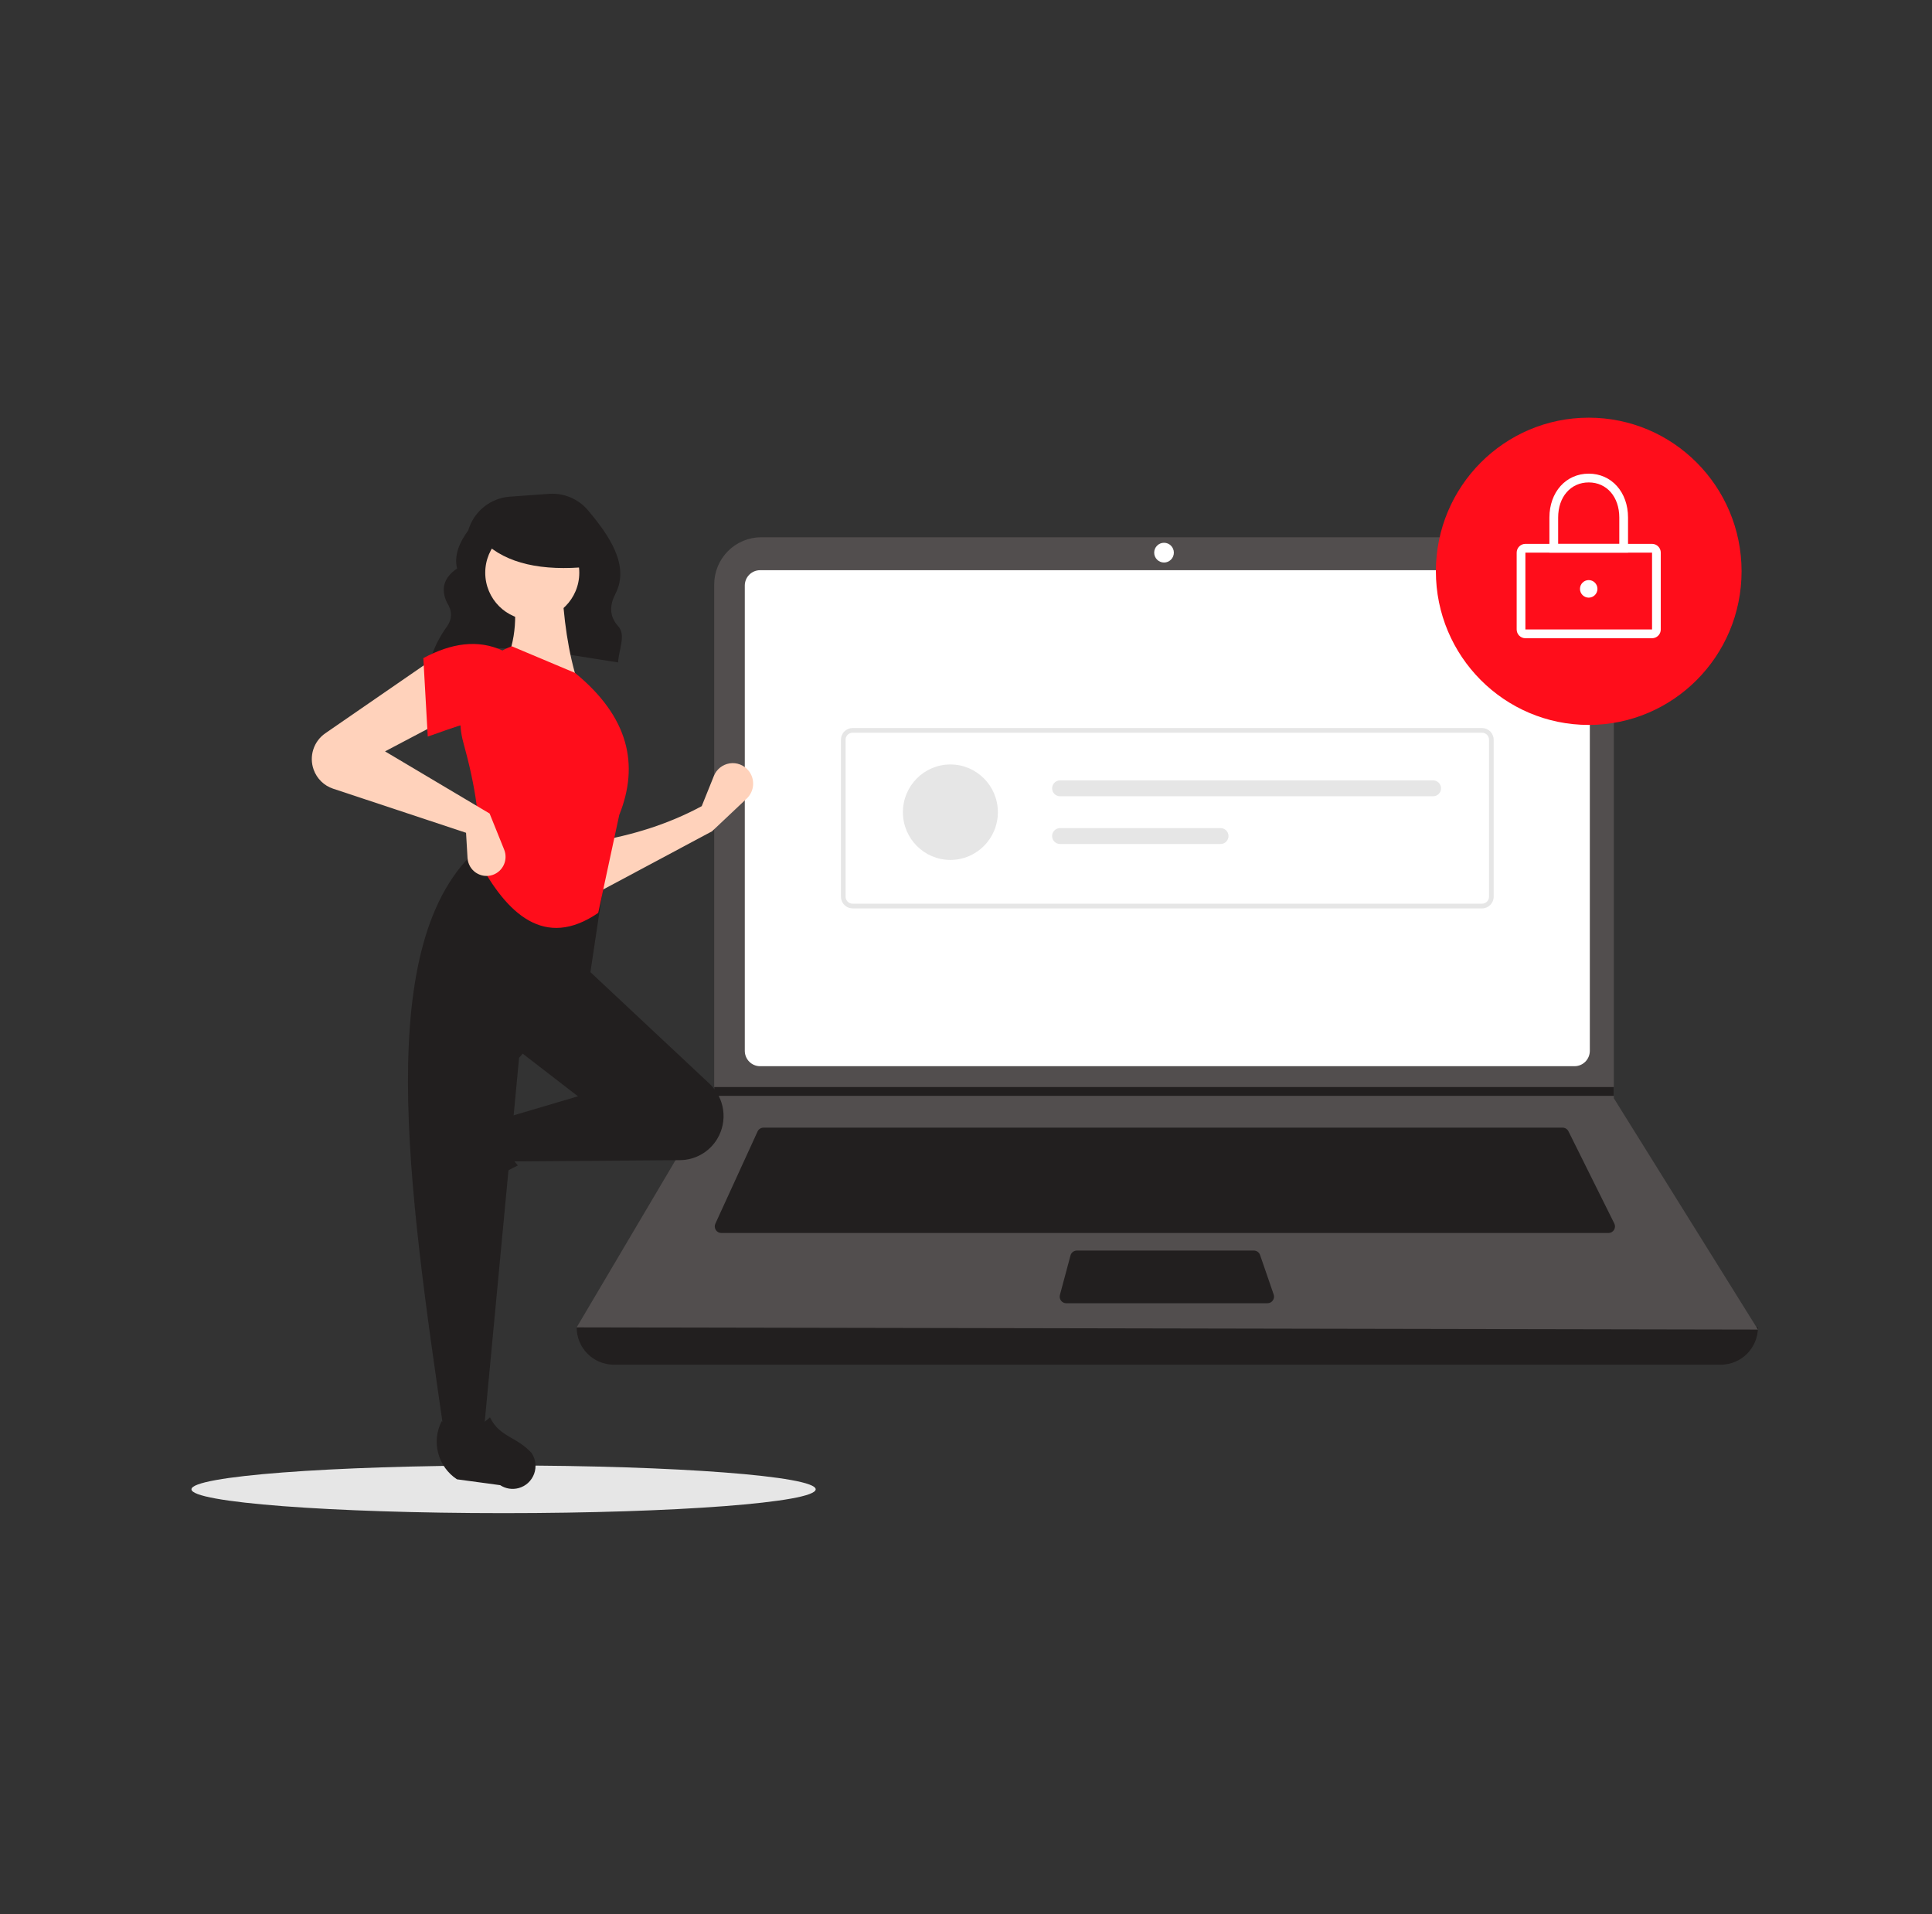 <svg width="111" height="110" viewBox="0 0 111 110" fill="none" xmlns="http://www.w3.org/2000/svg">
<rect x="0" y="0" width="111" height="110" fill="#333333" stroke="none"/>
<g clip-path="url(#clip0_428_157321)">
<path d="M28.932 86.945C38.835 86.945 46.864 86.332 46.864 85.576C46.864 84.82 38.835 84.207 28.932 84.207C19.028 84.207 11 84.82 11 85.576C11 86.332 19.028 86.945 28.932 86.945Z" fill="#E6E6E6"/>
<path d="M24.707 37.966C27.828 36.632 31.715 37.477 35.511 38.064C35.546 37.353 35.974 36.489 35.526 35.993C34.981 35.391 35.031 34.758 35.359 34.122C36.197 32.494 34.996 30.762 33.783 29.323C33.51 28.999 33.164 28.744 32.774 28.58C32.385 28.416 31.962 28.346 31.541 28.377L29.294 28.538C28.747 28.577 28.225 28.783 27.798 29.129C27.371 29.474 27.059 29.943 26.905 30.471C26.368 31.205 26.081 31.936 26.262 32.664C25.458 33.216 25.323 33.882 25.684 34.633C25.99 35.106 25.987 35.567 25.67 36.015C25.254 36.585 24.935 37.222 24.727 37.898L24.707 37.966Z" fill="#221F1F"/>
<path d="M98.867 78.415H35.264C34.698 78.415 34.156 78.189 33.755 77.787C33.355 77.385 33.131 76.84 33.131 76.271C56.187 73.578 78.81 73.578 101 76.271C101 76.84 100.775 77.385 100.375 77.787C99.975 78.189 99.433 78.415 98.867 78.415Z" fill="#221F1F"/>
<path d="M101 76.397L33.131 76.271L40.997 62.967L41.034 62.904V33.583C41.034 33.227 41.104 32.874 41.239 32.545C41.375 32.217 41.574 31.918 41.824 31.666C42.074 31.415 42.371 31.215 42.699 31.079C43.026 30.943 43.376 30.872 43.73 30.873H90.024C90.378 30.872 90.729 30.943 91.056 31.079C91.383 31.215 91.68 31.415 91.93 31.666C92.181 31.918 92.379 32.217 92.515 32.545C92.65 32.874 92.72 33.227 92.72 33.583V63.105L101 76.397Z" fill="#524E4E"/>
<path d="M43.669 32.764C43.436 32.764 43.213 32.858 43.048 33.023C42.884 33.188 42.791 33.413 42.791 33.647V60.381C42.791 60.615 42.884 60.84 43.048 61.005C43.213 61.171 43.436 61.264 43.669 61.264H90.462C90.695 61.264 90.918 61.171 91.083 61.005C91.248 60.84 91.34 60.615 91.341 60.381V33.647C91.34 33.413 91.248 33.188 91.083 33.023C90.918 32.858 90.695 32.764 90.462 32.764H43.669Z" fill="white"/>
<path d="M43.865 64.795C43.794 64.796 43.723 64.816 43.663 64.855C43.602 64.894 43.554 64.95 43.524 65.016L41.1 70.312C41.074 70.37 41.062 70.433 41.066 70.496C41.071 70.56 41.091 70.621 41.125 70.674C41.159 70.728 41.206 70.772 41.261 70.802C41.316 70.832 41.379 70.849 41.442 70.849H92.411C92.475 70.849 92.538 70.832 92.594 70.801C92.65 70.769 92.697 70.724 92.731 70.669C92.764 70.614 92.784 70.552 92.787 70.487C92.789 70.423 92.776 70.359 92.747 70.301L90.113 65.004C90.082 64.942 90.034 64.889 89.974 64.852C89.915 64.815 89.846 64.795 89.776 64.795H43.865Z" fill="#221F1F"/>
<path d="M66.877 32.323C67.189 32.323 67.442 32.069 67.442 31.756C67.442 31.442 67.189 31.188 66.877 31.188C66.565 31.188 66.312 31.442 66.312 31.756C66.312 32.069 66.565 32.323 66.877 32.323Z" fill="white"/>
<path d="M61.867 71.857C61.784 71.858 61.704 71.885 61.638 71.936C61.573 71.986 61.525 72.057 61.504 72.137L60.896 74.407C60.881 74.463 60.879 74.522 60.89 74.579C60.901 74.636 60.925 74.69 60.96 74.736C60.996 74.782 61.041 74.819 61.093 74.845C61.144 74.871 61.201 74.884 61.259 74.884H72.821C72.881 74.884 72.94 74.87 72.994 74.842C73.047 74.814 73.093 74.774 73.128 74.725C73.162 74.676 73.185 74.619 73.194 74.559C73.202 74.5 73.196 74.439 73.177 74.382L72.395 72.112C72.369 72.038 72.321 71.973 72.258 71.928C72.194 71.882 72.118 71.858 72.039 71.857H61.867Z" fill="#221F1F"/>
<path d="M92.72 62.462V62.967H40.997L41.036 62.904V62.462H92.72Z" fill="#221F1F"/>
<path d="M91.278 41.655C96.128 41.655 100.059 37.703 100.059 32.827C100.059 27.952 96.128 24 91.278 24C86.428 24 82.496 27.952 82.496 32.827C82.496 37.703 86.428 41.655 91.278 41.655Z" fill="#FF0D1B"/>
<path d="M94.916 36.673H87.639C87.507 36.673 87.379 36.62 87.285 36.526C87.191 36.431 87.138 36.303 87.138 36.169V31.755C87.138 31.622 87.191 31.493 87.285 31.399C87.379 31.304 87.507 31.251 87.639 31.251H94.916C95.049 31.251 95.176 31.304 95.27 31.399C95.364 31.493 95.417 31.622 95.417 31.755V36.169C95.417 36.303 95.364 36.431 95.27 36.526C95.176 36.62 95.049 36.673 94.916 36.673ZM87.639 31.755V36.169H94.916L94.916 31.755L87.639 31.755Z" fill="white"/>
<path d="M93.536 31.756H89.019V29.738C89.019 28.276 89.969 27.216 91.278 27.216C92.586 27.216 93.536 28.276 93.536 29.738L93.536 31.756ZM89.521 31.251H93.034V29.738C93.034 28.55 92.312 27.72 91.278 27.72C90.243 27.72 89.521 28.55 89.521 29.738L89.521 31.251Z" fill="white"/>
<path d="M91.277 34.341C91.554 34.341 91.779 34.115 91.779 33.837C91.779 33.558 91.554 33.332 91.277 33.332C91 33.332 90.775 33.558 90.775 33.837C90.775 34.115 91 34.341 91.277 34.341Z" fill="white"/>
<path d="M85.148 52.196H48.984C48.807 52.196 48.636 52.125 48.511 51.999C48.385 51.873 48.315 51.702 48.315 51.523V42.506C48.315 42.327 48.385 42.156 48.511 42.03C48.636 41.904 48.807 41.833 48.984 41.833H85.148C85.325 41.833 85.495 41.904 85.621 42.03C85.746 42.156 85.817 42.327 85.817 42.506V51.523C85.817 51.702 85.746 51.873 85.621 51.999C85.495 52.125 85.325 52.196 85.148 52.196ZM48.984 42.102C48.878 42.102 48.776 42.145 48.7 42.22C48.625 42.296 48.582 42.399 48.582 42.506V51.523C48.582 51.63 48.625 51.733 48.7 51.809C48.776 51.884 48.878 51.927 48.984 51.927H85.148C85.254 51.927 85.356 51.884 85.432 51.809C85.507 51.733 85.549 51.63 85.549 51.523V42.506C85.549 42.399 85.507 42.296 85.432 42.22C85.356 42.145 85.254 42.102 85.148 42.102L48.984 42.102Z" fill="#E6E6E6"/>
<path d="M54.603 49.411C56.11 49.411 57.331 48.183 57.331 46.669C57.331 45.154 56.11 43.926 54.603 43.926C53.096 43.926 51.875 45.154 51.875 46.669C51.875 48.183 53.096 49.411 54.603 49.411Z" fill="#E6E6E6"/>
<path d="M60.904 44.84C60.844 44.84 60.785 44.852 60.729 44.875C60.674 44.898 60.624 44.931 60.582 44.974C60.539 45.016 60.506 45.067 60.483 45.122C60.46 45.178 60.448 45.237 60.448 45.297C60.448 45.357 60.46 45.417 60.483 45.472C60.506 45.528 60.539 45.578 60.582 45.621C60.624 45.663 60.674 45.697 60.729 45.72C60.785 45.743 60.844 45.755 60.904 45.754H82.338C82.458 45.754 82.574 45.706 82.659 45.62C82.744 45.535 82.792 45.419 82.792 45.297C82.792 45.176 82.744 45.06 82.659 44.974C82.574 44.889 82.458 44.84 82.338 44.84H60.904Z" fill="#E6E6E6"/>
<path d="M60.903 47.583C60.782 47.583 60.667 47.631 60.581 47.716C60.496 47.802 60.448 47.918 60.448 48.04C60.448 48.161 60.496 48.277 60.581 48.363C60.667 48.448 60.782 48.497 60.903 48.497H70.126C70.247 48.497 70.362 48.448 70.448 48.363C70.533 48.277 70.581 48.161 70.581 48.04C70.581 47.918 70.533 47.802 70.448 47.716C70.362 47.631 70.247 47.583 70.126 47.583H60.903Z" fill="#E6E6E6"/>
<path d="M40.908 47.767L34.223 51.34L34.139 48.363C36.321 47.997 38.397 47.359 40.316 46.322L41.015 44.585C41.091 44.396 41.215 44.23 41.374 44.103C41.534 43.977 41.723 43.894 41.924 43.863C42.125 43.832 42.33 43.855 42.52 43.928C42.709 44.001 42.877 44.122 43.005 44.28C43.194 44.51 43.288 44.804 43.269 45.102C43.25 45.401 43.119 45.68 42.902 45.885L40.908 47.767Z" fill="#FFD2BB"/>
<path d="M24.574 68.395C24.525 68.215 24.515 68.027 24.543 67.843C24.572 67.659 24.639 67.483 24.74 67.326L26.209 65.061C26.556 64.525 27.089 64.138 27.704 63.975C28.32 63.812 28.973 63.884 29.538 64.178C28.921 65.234 29.007 66.16 29.751 66.966C28.596 67.533 27.528 68.264 26.581 69.138C26.408 69.257 26.209 69.332 26.002 69.358C25.794 69.384 25.583 69.359 25.387 69.286C25.19 69.214 25.014 69.095 24.873 68.94C24.731 68.784 24.629 68.598 24.574 68.395Z" fill="#221F1F"/>
<path d="M41.212 65.433C40.99 65.805 40.676 66.114 40.301 66.329C39.926 66.544 39.502 66.659 39.071 66.662L29.315 66.737L28.892 64.27L33.207 62.994L29.569 60.187L33.546 55.508L40.77 62.276C41.192 62.672 41.466 63.201 41.547 63.776C41.627 64.35 41.509 64.935 41.212 65.433Z" fill="#221F1F"/>
<path d="M27.792 82.303H25.507C23.456 68.168 21.368 53.994 27.538 48.703L34.816 49.894L33.885 56.104L29.823 60.782L27.792 82.303Z" fill="#221F1F"/>
<path d="M29.8 85.505C29.621 85.554 29.434 85.565 29.25 85.536C29.067 85.507 28.892 85.439 28.737 85.338L26.256 85.002C25.723 84.653 25.338 84.118 25.176 83.499C25.013 82.881 25.085 82.224 25.378 81.656C26.428 82.276 27.35 82.19 28.151 81.441C28.717 82.59 29.649 82.52 30.539 83.487C30.657 83.661 30.732 83.861 30.758 84.07C30.783 84.279 30.759 84.49 30.687 84.688C30.614 84.885 30.496 85.062 30.342 85.205C30.187 85.347 30.002 85.45 29.8 85.505Z" fill="#221F1F"/>
<path d="M33.208 39.261L28.977 38.24C29.679 36.794 29.737 35.185 29.4 33.477L32.277 33.392C32.367 35.517 32.64 37.502 33.208 39.261Z" fill="#FFD2BB"/>
<path d="M34.37 52.455C31.29 54.565 29.114 52.527 27.453 49.383C27.684 47.46 27.311 45.158 26.618 42.656C26.311 41.553 26.425 40.374 26.94 39.351C27.455 38.329 28.333 37.538 29.4 37.134L33.038 38.665C36.128 41.197 36.736 43.939 35.577 46.831L34.37 52.455Z" fill="#FF0D1B"/>
<path d="M25.507 41.388L22.122 43.174L28.13 46.746L28.966 48.819C29.022 48.958 29.049 49.106 29.046 49.255C29.043 49.405 29.01 49.552 28.948 49.688C28.887 49.823 28.798 49.945 28.689 50.046C28.579 50.146 28.45 50.223 28.309 50.272C28.15 50.327 27.98 50.344 27.812 50.323C27.645 50.301 27.485 50.24 27.344 50.146C27.204 50.052 27.087 49.926 27.003 49.779C26.92 49.631 26.871 49.466 26.861 49.297L26.776 47.852L19.14 45.319C18.883 45.234 18.648 45.091 18.454 44.901C18.26 44.711 18.111 44.479 18.02 44.223C17.886 43.849 17.879 43.442 18 43.064C18.122 42.686 18.364 42.359 18.689 42.135L24.83 37.9L25.507 41.388Z" fill="#FFD2BB"/>
<path d="M28.892 41.728C27.48 41.106 26.196 41.782 24.576 42.323L24.322 37.815C25.931 36.953 27.465 36.721 28.892 37.39L28.892 41.728Z" fill="#FF0D1B"/>
<path d="M30.58 35.625C32.072 35.625 33.282 34.409 33.282 32.909C33.282 31.41 32.072 30.194 30.58 30.194C29.088 30.194 27.879 31.41 27.879 32.909C27.879 34.409 29.088 35.625 30.58 35.625Z" fill="#FFD2BB"/>
<path d="M33.812 32.566C31.137 32.83 29.099 32.39 27.797 31.138V30.13H33.585L33.812 32.566Z" fill="#221F1F"/>
</g>
<defs>
<clipPath id="clip0_428_157321">
<rect width="90" height="62.945" fill="white" transform="translate(11 24)"/>
</clipPath>
</defs>
</svg>
